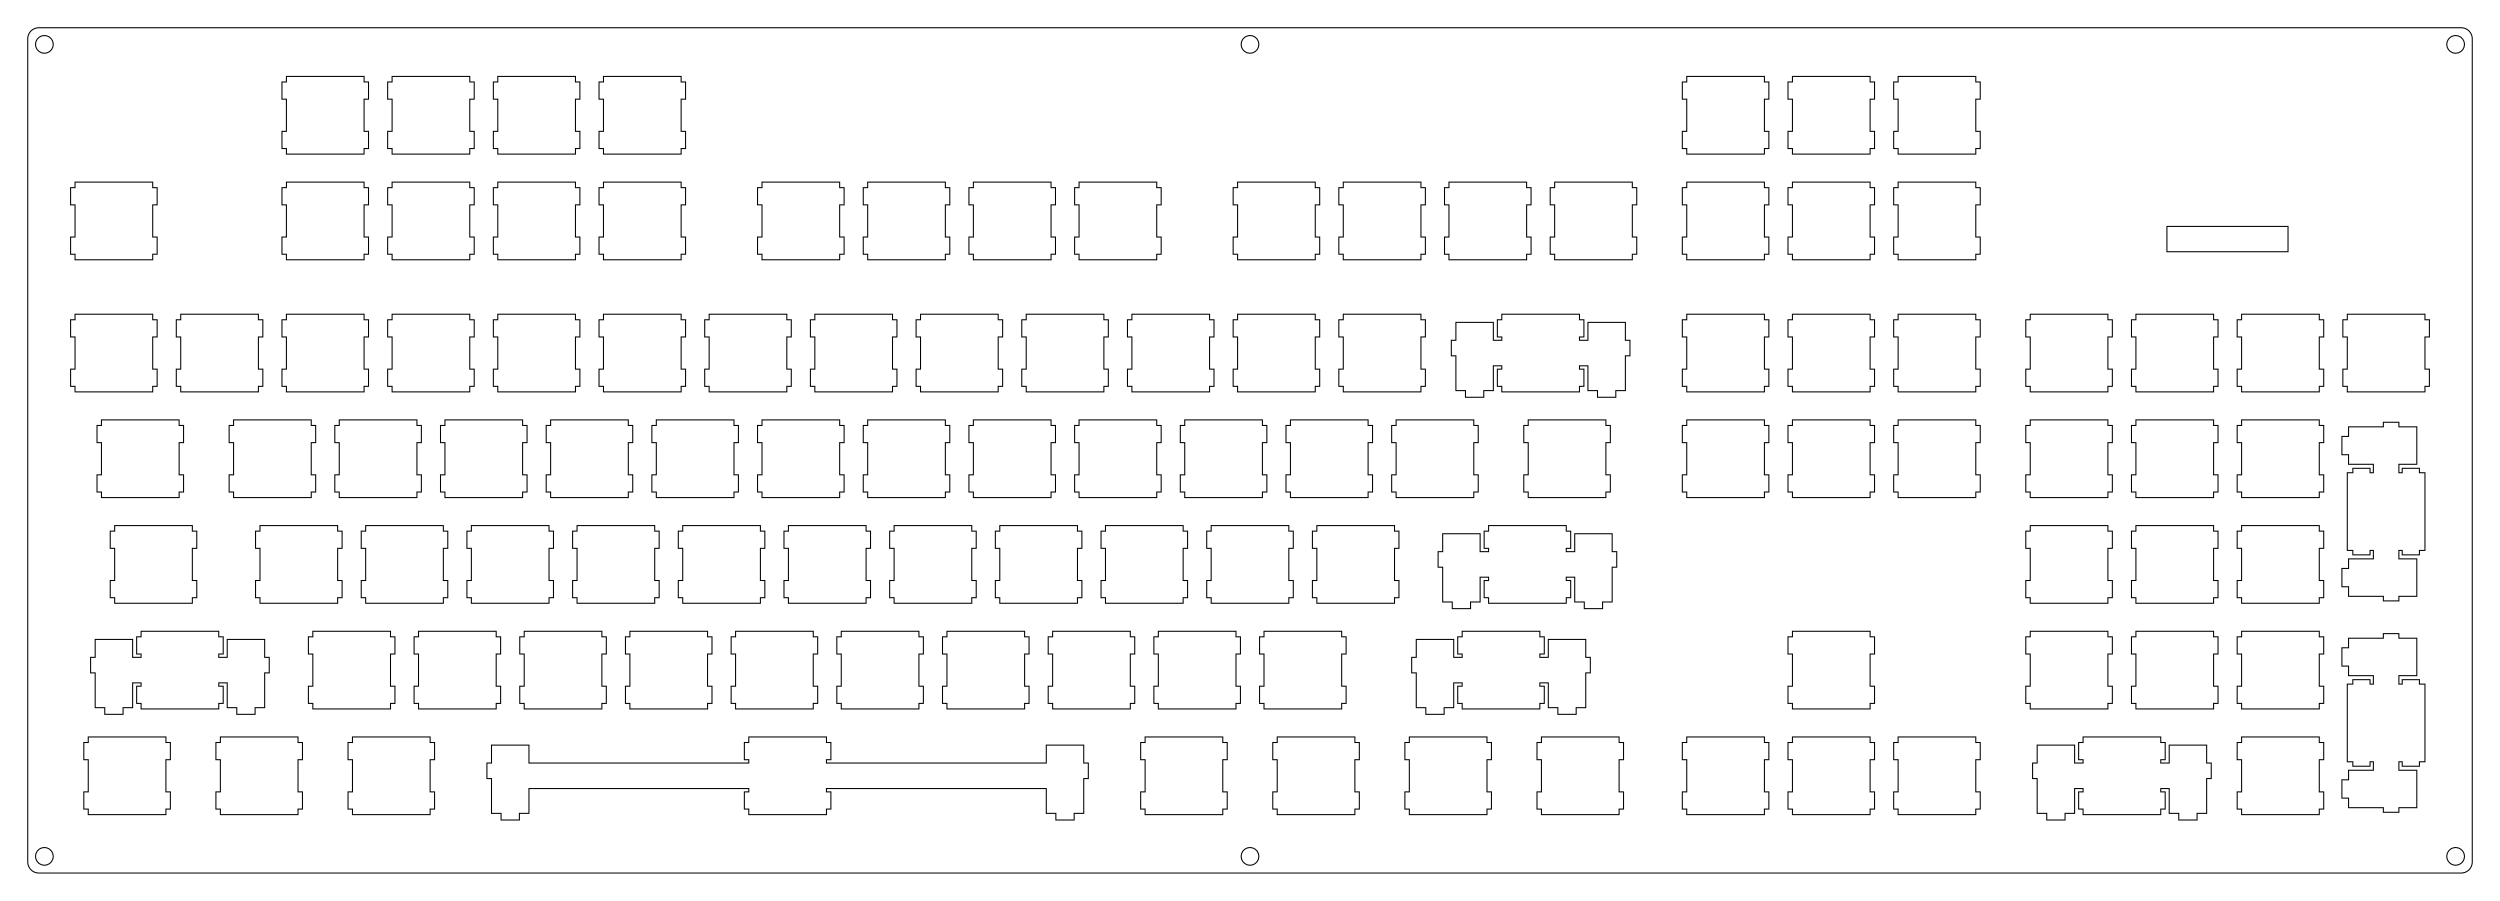 <?xml version="1.0" encoding="UTF-8" standalone="no"?>
<svg
   xmlns:dc="http://purl.org/dc/elements/1.1/"
   xmlns:cc="http://creativecommons.org/ns#"
   xmlns:rdf="http://www.w3.org/1999/02/22-rdf-syntax-ns#"
   xmlns:svg="http://www.w3.org/2000/svg"
   xmlns="http://www.w3.org/2000/svg"
   xmlns:sodipodi="http://sodipodi.sourceforge.net/DTD/sodipodi-0.dtd"
   xmlns:inkscape="http://www.inkscape.org/namespaces/inkscape"
   width="450.627mm"
   height="162.364mm"
   viewBox="0.000 0.000 450.627 162.364"
   version="1.1"
   id="svg253987"
   sodipodi:docname="44eeba771a5b6c852af2286e39a3858f011b3c9f_switch_v2.svg"
   inkscape:version="1.0.1 (3bc2e813f5, 2020-09-07)">
  <defs
     id="defs253991" />
  <sodipodi:namedview
     pagecolor="#ffffff"
     bordercolor="#666666"
     borderopacity="1"
     objecttolerance="10"
     gridtolerance="10"
     guidetolerance="10"
     inkscape:pageopacity="0"
     inkscape:pageshadow="2"
     inkscape:window-width="1920"
     inkscape:window-height="1027"
     id="namedview253989"
     showgrid="false"
     inkscape:zoom="0.70710678"
     inkscape:cx="759.94715"
     inkscape:cy="254.29547"
     inkscape:window-x="1912"
     inkscape:window-y="-8"
     inkscape:window-maximized="1"
     inkscape:current-layer="svg253987" />
  <polygon
     points="443.627,5.001 443.783,5.007 443.939,5.025 444.093,5.056 444.245,5.098 444.392,5.153 444.534,5.218 444.671,5.295 444.802,5.382 444.925,5.480 445.041,5.586 445.147,5.702 445.245,5.825 445.332,5.956 445.409,6.093 445.474,6.235 445.529,6.382 445.571,6.534 445.602,6.688 445.620,6.844 445.627,7.001 445.627,155.364 445.620,155.521 445.602,155.677 445.571,155.831 445.529,155.982 445.474,156.129 445.409,156.272 445.332,156.409 445.245,156.540 445.147,156.663 445.041,156.778 444.925,156.885 444.802,156.982 444.671,157.069 444.534,157.146 444.392,157.212 444.245,157.266 444.093,157.309 443.939,157.339 443.783,157.358 443.627,157.364 7.001,157.364 6.844,157.358 6.688,157.339 6.534,157.309 6.382,157.266 6.235,157.212 6.093,157.146 5.956,157.069 5.825,156.982 5.702,156.885 5.586,156.778 5.480,156.663 5.382,156.540 5.295,156.409 5.218,156.272 5.153,156.129 5.098,155.982 5.056,155.831 5.025,155.677 5.007,155.521 5.000,155.364 5.001,7.001 5.007,6.844 5.025,6.688 5.056,6.534 5.098,6.382 5.153,6.235 5.218,6.093 5.295,5.956 5.382,5.825 5.480,5.702 5.586,5.586 5.702,5.480 5.825,5.382 5.956,5.295 6.093,5.218 6.235,5.153 6.382,5.098 6.534,5.056 6.688,5.025 6.844,5.007 7.001,5.000"
     style="fill:none;stroke-width:0.05mm;stroke:black"
     id="polygon253751" />
  <polygon
     points="7.506,152.842 7.060,153.070 6.706,153.424 6.479,153.870 6.400,154.364 6.479,154.858 6.706,155.304 7.060,155.658 7.506,155.886 8.001,155.964 8.495,155.886 8.941,155.658 9.295,155.304 9.522,154.858 9.601,154.364 9.522,153.870 9.295,153.424 8.941,153.070 8.495,152.842 8.001,152.764"
     style="fill:none;stroke-width:0.05mm;stroke:black"
     id="polygon253753" />
  <polygon
     points="224.819,152.842 224.373,153.070 224.019,153.424 223.792,153.870 223.714,154.364 223.792,154.858 224.019,155.304 224.373,155.658 224.819,155.886 225.314,155.964 225.808,155.886 226.254,155.658 226.608,155.304 226.835,154.858 226.914,154.364 226.835,153.870 226.608,153.424 226.254,153.070 225.808,152.842 225.314,152.764"
     style="fill:none;stroke-width:0.05mm;stroke:black"
     id="polygon253755" />
  <polygon
     points="442.132,152.842 441.686,153.070 441.332,153.424 441.105,153.870 441.027,154.364 441.105,154.858 441.332,155.304 441.686,155.658 442.132,155.886 442.627,155.964 443.121,155.886 443.567,155.658 443.921,155.304 444.148,154.858 444.227,154.364 444.148,153.870 443.921,153.424 443.567,153.070 443.121,152.842 442.627,152.764"
     style="fill:none;stroke-width:0.05mm;stroke:black"
     id="polygon253757" />
  <polygon
     points="375.476,132.838 375.476,133.838 374.676,133.838 374.676,136.938 375.476,136.938 375.476,137.538 373.951,137.538 373.951,134.308 367.201,134.308 367.201,137.538 366.376,137.538 366.376,140.338 367.201,140.338 367.201,146.608 368.926,146.608 368.926,147.808 372.226,147.808 372.226,146.608 373.951,146.608 373.951,142.138 375.476,142.138 375.476,142.738 374.676,142.738 374.676,145.838 375.476,145.838 375.476,146.838 389.476,146.838 389.476,145.838 390.276,145.838 390.276,142.738 389.476,142.738 389.476,142.138 391.001,142.138 391.001,146.608 392.726,146.608 392.726,147.808 396.026,147.808 396.026,146.608 397.751,146.608 397.751,140.338 398.576,140.338 398.576,137.538 397.751,137.538 397.751,134.308 391.001,134.308 391.001,137.538 389.476,137.538 389.476,136.938 390.276,136.938 390.276,133.838 389.476,133.838 389.476,132.838"
     style="fill:none;stroke-width:0.05mm;stroke:black"
     id="polygon253759" />
  <polygon
     points="134.969,132.838 134.969,133.838 134.169,133.838 134.169,136.938 134.969,136.938 134.969,137.538 95.344,137.538 95.344,134.308 88.594,134.308 88.594,137.538 87.769,137.538 87.769,140.338 88.594,140.338 88.594,146.608 90.319,146.608 90.319,147.808 93.619,147.808 93.619,146.608 95.344,146.608 95.344,142.138 134.969,142.138 134.969,142.738 134.169,142.738 134.169,145.838 134.969,145.838 134.969,146.838 148.969,146.838 148.969,145.838 149.769,145.838 149.769,142.738 148.969,142.738 148.969,142.138 188.594,142.138 188.594,146.608 190.319,146.608 190.319,147.808 193.619,147.808 193.619,146.608 195.344,146.608 195.344,140.338 196.169,140.338 196.169,137.538 195.344,137.538 195.344,134.308 188.594,134.308 188.594,137.538 148.969,137.538 148.969,136.938 149.769,136.938 149.769,133.838 148.969,133.838 148.969,132.838"
     style="fill:none;stroke-width:0.05mm;stroke:black"
     id="polygon253761" />
  <polygon
     points="404.051,132.838 404.051,133.838 403.251,133.838 403.251,136.938 404.051,136.938 404.051,142.738 403.251,142.738 403.251,145.838 404.051,145.838 404.051,146.838 418.051,146.838 418.051,145.838 418.851,145.838 418.851,142.738 418.051,142.738 418.051,136.938 418.851,136.938 418.851,133.838 418.051,133.838 418.051,132.838"
     style="fill:none;stroke-width:0.05mm;stroke:black"
     id="polygon253763" />
  <polygon
     points="342.138,132.838 342.138,133.838 341.338,133.838 341.338,136.938 342.138,136.938 342.138,142.738 341.338,142.738 341.338,145.838 342.138,145.838 342.138,146.838 356.138,146.838 356.138,145.838 356.938,145.838 356.938,142.738 356.138,142.738 356.138,136.938 356.938,136.938 356.938,133.838 356.138,133.838 356.138,132.838"
     style="fill:none;stroke-width:0.05mm;stroke:black"
     id="polygon253765" />
  <polygon
     points="323.088,132.838 323.088,133.838 322.288,133.838 322.288,136.938 323.088,136.938 323.088,142.738 322.288,142.738 322.288,145.838 323.088,145.838 323.088,146.838 337.088,146.838 337.088,145.838 337.888,145.838 337.888,142.738 337.088,142.738 337.088,136.938 337.888,136.938 337.888,133.838 337.088,133.838 337.088,132.838"
     style="fill:none;stroke-width:0.05mm;stroke:black"
     id="polygon253767" />
  <polygon
     points="304.038,132.838 304.038,133.838 303.238,133.838 303.238,136.938 304.038,136.938 304.038,142.738 303.238,142.738 303.238,145.838 304.038,145.838 304.038,146.838 318.038,146.838 318.038,145.838 318.838,145.838 318.838,142.738 318.038,142.738 318.038,136.938 318.838,136.938 318.838,133.838 318.038,133.838 318.038,132.838"
     style="fill:none;stroke-width:0.05mm;stroke:black"
     id="polygon253769" />
  <polygon
     points="277.844,132.838 277.844,133.838 277.044,133.838 277.044,136.938 277.844,136.938 277.844,142.738 277.044,142.738 277.044,145.838 277.844,145.838 277.844,146.838 291.844,146.838 291.844,145.838 292.644,145.838 292.644,142.738 291.844,142.738 291.844,136.938 292.644,136.938 292.644,133.838 291.844,133.838 291.844,132.838"
     style="fill:none;stroke-width:0.05mm;stroke:black"
     id="polygon253771" />
  <polygon
     points="254.032,132.838 254.032,133.838 253.232,133.838 253.232,136.938 254.032,136.938 254.032,142.738 253.232,142.738 253.232,145.838 254.032,145.838 254.032,146.838 268.032,146.838 268.032,145.838 268.832,145.838 268.832,142.738 268.032,142.738 268.032,136.938 268.832,136.938 268.832,133.838 268.032,133.838 268.032,132.838"
     style="fill:none;stroke-width:0.05mm;stroke:black"
     id="polygon253773" />
  <polygon
     points="230.219,132.838 230.219,133.838 229.419,133.838 229.419,136.938 230.219,136.938 230.219,142.738 229.419,142.738 229.419,145.838 230.219,145.838 230.219,146.838 244.219,146.838 244.219,145.838 245.019,145.838 245.019,142.738 244.219,142.738 244.219,136.938 245.019,136.938 245.019,133.838 244.219,133.838 244.219,132.838"
     style="fill:none;stroke-width:0.05mm;stroke:black"
     id="polygon253775" />
  <polygon
     points="206.407,132.838 206.407,133.838 205.607,133.838 205.607,136.938 206.407,136.938 206.407,142.738 205.607,142.738 205.607,145.838 206.407,145.838 206.407,146.838 220.407,146.838 220.407,145.838 221.207,145.838 221.207,142.738 220.407,142.738 220.407,136.938 221.207,136.938 221.207,133.838 220.407,133.838 220.407,132.838"
     style="fill:none;stroke-width:0.05mm;stroke:black"
     id="polygon253777" />
  <polygon
     points="63.532,132.838 63.532,133.838 62.732,133.838 62.732,136.938 63.532,136.938 63.532,142.738 62.732,142.738 62.732,145.838 63.532,145.838 63.532,146.838 77.532,146.838 77.532,145.838 78.332,145.838 78.332,142.738 77.532,142.738 77.532,136.938 78.332,136.938 78.332,133.838 77.532,133.838 77.532,132.838"
     style="fill:none;stroke-width:0.05mm;stroke:black"
     id="polygon253779" />
  <polygon
     points="39.719,132.838 39.719,133.838 38.919,133.838 38.919,136.938 39.719,136.938 39.719,142.738 38.919,142.738 38.919,145.838 39.719,145.838 39.719,146.838 53.719,146.838 53.719,145.838 54.519,145.838 54.519,142.738 53.719,142.738 53.719,136.938 54.519,136.938 54.519,133.838 53.719,133.838 53.719,132.838"
     style="fill:none;stroke-width:0.05mm;stroke:black"
     id="polygon253781" />
  <polygon
     points="15.907,132.838 15.907,133.838 15.107,133.838 15.107,136.938 15.907,136.938 15.907,142.738 15.107,142.738 15.107,145.838 15.907,145.838 15.907,146.838 29.907,146.838 29.907,145.838 30.707,145.838 30.707,142.738 29.907,142.738 29.907,136.938 30.707,136.938 30.707,133.838 29.907,133.838 29.907,132.838"
     style="fill:none;stroke-width:0.05mm;stroke:black"
     id="polygon253783" />
  <polygon
     points="429.601,114.213 429.601,115.038 423.331,115.038 423.331,116.763 422.131,116.763 422.131,120.063 423.331,120.063 423.331,121.788 427.801,121.788 427.801,123.313 427.201,123.313 427.201,122.513 424.101,122.513 424.101,123.313 423.101,123.313 423.101,137.313 424.101,137.313 424.101,138.113 427.201,138.113 427.201,137.313 427.801,137.313 427.801,138.838 423.331,138.838 423.331,140.563 422.131,140.563 422.131,143.863 423.331,143.863 423.331,145.588 429.601,145.588 429.601,146.413 432.401,146.413 432.401,145.588 435.631,145.588 435.631,138.838 432.401,138.838 432.401,137.313 433.001,137.313 433.001,138.113 436.101,138.113 436.101,137.313 437.101,137.313 437.101,123.313 436.101,123.313 436.101,122.513 433.001,122.513 433.001,123.313 432.401,123.313 432.401,121.788 435.631,121.788 435.631,115.038 432.401,115.038 432.401,114.213"
     style="fill:none;stroke-width:0.05mm;stroke:black"
     id="polygon253785" />
  <polygon
     points="263.557,113.788 263.557,114.788 262.757,114.788 262.757,117.888 263.557,117.888 263.557,118.488 262.032,118.488 262.032,115.258 255.282,115.258 255.282,118.488 254.457,118.488 254.457,121.288 255.282,121.288 255.282,127.558 257.006,127.558 257.006,128.758 260.306,128.758 260.306,127.558 262.032,127.558 262.032,123.088 263.557,123.088 263.557,123.688 262.757,123.688 262.757,126.788 263.557,126.788 263.557,127.788 277.557,127.788 277.557,126.788 278.357,126.788 278.357,123.688 277.557,123.688 277.557,123.088 279.082,123.088 279.082,127.558 280.807,127.558 280.807,128.758 284.107,128.758 284.107,127.558 285.832,127.558 285.832,121.288 286.657,121.288 286.657,118.488 285.832,118.488 285.832,115.258 279.082,115.258 279.082,118.488 277.557,118.488 277.557,117.888 278.357,117.888 278.357,114.788 277.557,114.788 277.557,113.788"
     style="fill:none;stroke-width:0.05mm;stroke:black"
     id="polygon253787" />
  <polygon
     points="25.432,113.788 25.432,114.788 24.632,114.788 24.632,117.888 25.432,117.888 25.432,118.488 23.907,118.488 23.907,115.258 17.157,115.258 17.157,118.488 16.332,118.488 16.332,121.288 17.157,121.288 17.157,127.558 18.882,127.558 18.882,128.758 22.182,128.758 22.182,127.558 23.907,127.558 23.907,123.088 25.432,123.088 25.432,123.688 24.632,123.688 24.632,126.788 25.432,126.788 25.432,127.788 39.432,127.788 39.432,126.788 40.232,126.788 40.232,123.688 39.432,123.688 39.432,123.088 40.957,123.088 40.957,127.558 42.682,127.558 42.682,128.758 45.982,128.758 45.982,127.558 47.707,127.558 47.707,121.288 48.532,121.288 48.532,118.488 47.707,118.488 47.707,115.258 40.957,115.258 40.957,118.488 39.432,118.488 39.432,117.888 40.232,117.888 40.232,114.788 39.432,114.788 39.432,113.788"
     style="fill:none;stroke-width:0.05mm;stroke:black"
     id="polygon253789" />
  <polygon
     points="404.051,113.788 404.051,114.788 403.251,114.788 403.251,117.888 404.051,117.888 404.051,123.688 403.251,123.688 403.251,126.788 404.051,126.788 404.051,127.788 418.051,127.788 418.051,126.788 418.851,126.788 418.851,123.688 418.051,123.688 418.051,117.888 418.851,117.888 418.851,114.788 418.051,114.788 418.051,113.788"
     style="fill:none;stroke-width:0.05mm;stroke:black"
     id="polygon253791" />
  <polygon
     points="385.001,113.788 385.001,114.788 384.201,114.788 384.201,117.888 385.001,117.888 385.001,123.688 384.201,123.688 384.201,126.788 385.001,126.788 385.001,127.788 399.001,127.788 399.001,126.788 399.801,126.788 399.801,123.688 399.001,123.688 399.001,117.888 399.801,117.888 399.801,114.788 399.001,114.788 399.001,113.788"
     style="fill:none;stroke-width:0.05mm;stroke:black"
     id="polygon253793" />
  <polygon
     points="365.951,113.788 365.951,114.788 365.151,114.788 365.151,117.888 365.951,117.888 365.951,123.688 365.151,123.688 365.151,126.788 365.951,126.788 365.951,127.788 379.951,127.788 379.951,126.788 380.751,126.788 380.751,123.688 379.951,123.688 379.951,117.888 380.751,117.888 380.751,114.788 379.951,114.788 379.951,113.788"
     style="fill:none;stroke-width:0.05mm;stroke:black"
     id="polygon253795" />
  <polygon
     points="323.088,113.788 323.088,114.788 322.288,114.788 322.288,117.888 323.088,117.888 323.088,123.688 322.288,123.688 322.288,126.788 323.088,126.788 323.088,127.788 337.088,127.788 337.088,126.788 337.888,126.788 337.888,123.688 337.088,123.688 337.088,117.888 337.888,117.888 337.888,114.788 337.088,114.788 337.088,113.788"
     style="fill:none;stroke-width:0.05mm;stroke:black"
     id="polygon253797" />
  <polygon
     points="227.838,113.788 227.838,114.788 227.038,114.788 227.038,117.888 227.838,117.888 227.838,123.688 227.038,123.688 227.038,126.788 227.838,126.788 227.838,127.788 241.838,127.788 241.838,126.788 242.638,126.788 242.638,123.688 241.838,123.688 241.838,117.888 242.638,117.888 242.638,114.788 241.838,114.788 241.838,113.788"
     style="fill:none;stroke-width:0.05mm;stroke:black"
     id="polygon253799" />
  <polygon
     points="208.788,113.788 208.788,114.788 207.988,114.788 207.988,117.888 208.788,117.888 208.788,123.688 207.988,123.688 207.988,126.788 208.788,126.788 208.788,127.788 222.788,127.788 222.788,126.788 223.588,126.788 223.588,123.688 222.788,123.688 222.788,117.888 223.588,117.888 223.588,114.788 222.788,114.788 222.788,113.788"
     style="fill:none;stroke-width:0.05mm;stroke:black"
     id="polygon253801" />
  <polygon
     points="189.738,113.788 189.738,114.788 188.938,114.788 188.938,117.888 189.738,117.888 189.738,123.688 188.938,123.688 188.938,126.788 189.738,126.788 189.738,127.788 203.738,127.788 203.738,126.788 204.538,126.788 204.538,123.688 203.738,123.688 203.738,117.888 204.538,117.888 204.538,114.788 203.738,114.788 203.738,113.788"
     style="fill:none;stroke-width:0.05mm;stroke:black"
     id="polygon253803" />
  <polygon
     points="170.688,113.788 170.688,114.788 169.888,114.788 169.888,117.888 170.688,117.888 170.688,123.688 169.888,123.688 169.888,126.788 170.688,126.788 170.688,127.788 184.688,127.788 184.688,126.788 185.488,126.788 185.488,123.688 184.688,123.688 184.688,117.888 185.488,117.888 185.488,114.788 184.688,114.788 184.688,113.788"
     style="fill:none;stroke-width:0.05mm;stroke:black"
     id="polygon253805" />
  <polygon
     points="151.638,113.788 151.638,114.788 150.838,114.788 150.838,117.888 151.638,117.888 151.638,123.688 150.838,123.688 150.838,126.788 151.638,126.788 151.638,127.788 165.638,127.788 165.638,126.788 166.438,126.788 166.438,123.688 165.638,123.688 165.638,117.888 166.438,117.888 166.438,114.788 165.638,114.788 165.638,113.788"
     style="fill:none;stroke-width:0.05mm;stroke:black"
     id="polygon253807" />
  <polygon
     points="132.588,113.788 132.588,114.788 131.788,114.788 131.788,117.888 132.588,117.888 132.588,123.688 131.788,123.688 131.788,126.788 132.588,126.788 132.588,127.788 146.588,127.788 146.588,126.788 147.388,126.788 147.388,123.688 146.588,123.688 146.588,117.888 147.388,117.888 147.388,114.788 146.588,114.788 146.588,113.788"
     style="fill:none;stroke-width:0.05mm;stroke:black"
     id="polygon253809" />
  <polygon
     points="113.538,113.788 113.538,114.788 112.738,114.788 112.738,117.888 113.538,117.888 113.538,123.688 112.738,123.688 112.738,126.788 113.538,126.788 113.538,127.788 127.538,127.788 127.538,126.788 128.337,126.788 128.337,123.688 127.538,123.688 127.538,117.888 128.337,117.888 128.337,114.788 127.538,114.788 127.538,113.788"
     style="fill:none;stroke-width:0.05mm;stroke:black"
     id="polygon253811" />
  <polygon
     points="94.488,113.788 94.488,114.788 93.688,114.788 93.688,117.888 94.488,117.888 94.488,123.688 93.688,123.688 93.688,126.788 94.488,126.788 94.488,127.788 108.488,127.788 108.488,126.788 109.288,126.788 109.288,123.688 108.488,123.688 108.488,117.888 109.288,117.888 109.288,114.788 108.488,114.788 108.488,113.788"
     style="fill:none;stroke-width:0.05mm;stroke:black"
     id="polygon253813" />
  <polygon
     points="75.438,113.788 75.438,114.788 74.638,114.788 74.638,117.888 75.438,117.888 75.438,123.688 74.638,123.688 74.638,126.788 75.438,126.788 75.438,127.788 89.438,127.788 89.438,126.788 90.238,126.788 90.238,123.688 89.438,123.688 89.438,117.888 90.238,117.888 90.238,114.788 89.438,114.788 89.438,113.788"
     style="fill:none;stroke-width:0.05mm;stroke:black"
     id="polygon253815" />
  <polygon
     points="56.388,113.788 56.388,114.788 55.588,114.788 55.588,117.888 56.388,117.888 56.388,123.688 55.588,123.688 55.588,126.788 56.388,126.788 56.388,127.788 70.388,127.788 70.388,126.788 71.188,126.788 71.188,123.688 70.388,123.688 70.388,117.888 71.188,117.888 71.188,114.788 70.388,114.788 70.388,113.788"
     style="fill:none;stroke-width:0.05mm;stroke:black"
     id="polygon253817" />
  <polygon
     points="268.319,94.738 268.319,95.738 267.519,95.738 267.519,98.838 268.319,98.838 268.319,99.438 266.794,99.438 266.794,96.208 260.044,96.208 260.044,99.438 259.219,99.438 259.219,102.238 260.044,102.238 260.044,108.508 261.768,108.508 261.768,109.708 265.069,109.708 265.069,108.508 266.794,108.508 266.794,104.038 268.319,104.038 268.319,104.638 267.519,104.638 267.519,107.738 268.319,107.738 268.319,108.738 282.319,108.738 282.319,107.738 283.119,107.738 283.119,104.638 282.319,104.638 282.319,104.038 283.844,104.038 283.844,108.508 285.569,108.508 285.569,109.708 288.869,109.708 288.869,108.508 290.594,108.508 290.594,102.238 291.419,102.238 291.419,99.438 290.594,99.438 290.594,96.208 283.844,96.208 283.844,99.438 282.319,99.438 282.319,98.838 283.119,98.838 283.119,95.738 282.319,95.738 282.319,94.738"
     style="fill:none;stroke-width:0.05mm;stroke:black"
     id="polygon253819" />
  <polygon
     points="404.051,94.738 404.051,95.738 403.251,95.738 403.251,98.838 404.051,98.838 404.051,104.638 403.251,104.638 403.251,107.738 404.051,107.738 404.051,108.738 418.051,108.738 418.051,107.738 418.851,107.738 418.851,104.638 418.051,104.638 418.051,98.838 418.851,98.838 418.851,95.738 418.051,95.738 418.051,94.738"
     style="fill:none;stroke-width:0.05mm;stroke:black"
     id="polygon253821" />
  <polygon
     points="385.001,94.738 385.001,95.738 384.201,95.738 384.201,98.838 385.001,98.838 385.001,104.638 384.201,104.638 384.201,107.738 385.001,107.738 385.001,108.738 399.001,108.738 399.001,107.738 399.801,107.738 399.801,104.638 399.001,104.638 399.001,98.838 399.801,98.838 399.801,95.738 399.001,95.738 399.001,94.738"
     style="fill:none;stroke-width:0.05mm;stroke:black"
     id="polygon253823" />
  <polygon
     points="365.951,94.738 365.951,95.738 365.151,95.738 365.151,98.838 365.951,98.838 365.951,104.638 365.151,104.638 365.151,107.738 365.951,107.738 365.951,108.738 379.951,108.738 379.951,107.738 380.751,107.738 380.751,104.638 379.951,104.638 379.951,98.838 380.751,98.838 380.751,95.738 379.951,95.738 379.951,94.738"
     style="fill:none;stroke-width:0.05mm;stroke:black"
     id="polygon253825" />
  <polygon
     points="237.363,94.738 237.363,95.738 236.563,95.738 236.563,98.838 237.363,98.838 237.363,104.638 236.563,104.638 236.563,107.738 237.363,107.738 237.363,108.738 251.363,108.738 251.363,107.738 252.163,107.738 252.163,104.638 251.363,104.638 251.363,98.838 252.163,98.838 252.163,95.738 251.363,95.738 251.363,94.738"
     style="fill:none;stroke-width:0.05mm;stroke:black"
     id="polygon253827" />
  <polygon
     points="218.313,94.738 218.313,95.738 217.513,95.738 217.513,98.838 218.313,98.838 218.313,104.638 217.513,104.638 217.513,107.738 218.313,107.738 218.313,108.738 232.313,108.738 232.313,107.738 233.113,107.738 233.113,104.638 232.313,104.638 232.313,98.838 233.113,98.838 233.113,95.738 232.313,95.738 232.313,94.738"
     style="fill:none;stroke-width:0.05mm;stroke:black"
     id="polygon253829" />
  <polygon
     points="199.263,94.738 199.263,95.738 198.463,95.738 198.463,98.838 199.263,98.838 199.263,104.638 198.463,104.638 198.463,107.738 199.263,107.738 199.263,108.738 213.263,108.738 213.263,107.738 214.063,107.738 214.063,104.638 213.263,104.638 213.263,98.838 214.063,98.838 214.063,95.738 213.263,95.738 213.263,94.738"
     style="fill:none;stroke-width:0.05mm;stroke:black"
     id="polygon253831" />
  <polygon
     points="180.213,94.738 180.213,95.738 179.413,95.738 179.413,98.838 180.213,98.838 180.213,104.638 179.413,104.638 179.413,107.738 180.213,107.738 180.213,108.738 194.213,108.738 194.213,107.738 195.013,107.738 195.013,104.638 194.213,104.638 194.213,98.838 195.013,98.838 195.013,95.738 194.213,95.738 194.213,94.738"
     style="fill:none;stroke-width:0.05mm;stroke:black"
     id="polygon253833" />
  <polygon
     points="161.163,94.738 161.163,95.738 160.363,95.738 160.363,98.838 161.163,98.838 161.163,104.638 160.363,104.638 160.363,107.738 161.163,107.738 161.163,108.738 175.163,108.738 175.163,107.738 175.963,107.738 175.963,104.638 175.163,104.638 175.163,98.838 175.963,98.838 175.963,95.738 175.163,95.738 175.163,94.738"
     style="fill:none;stroke-width:0.05mm;stroke:black"
     id="polygon253835" />
  <polygon
     points="142.113,94.738 142.113,95.738 141.313,95.738 141.313,98.838 142.113,98.838 142.113,104.638 141.313,104.638 141.313,107.738 142.113,107.738 142.113,108.738 156.113,108.738 156.113,107.738 156.913,107.738 156.913,104.638 156.113,104.638 156.113,98.838 156.913,98.838 156.913,95.738 156.113,95.738 156.113,94.738"
     style="fill:none;stroke-width:0.05mm;stroke:black"
     id="polygon253837" />
  <polygon
     points="123.063,94.738 123.063,95.738 122.263,95.738 122.263,98.838 123.063,98.838 123.063,104.638 122.263,104.638 122.263,107.738 123.063,107.738 123.063,108.738 137.063,108.738 137.063,107.738 137.863,107.738 137.863,104.638 137.063,104.638 137.063,98.838 137.863,98.838 137.863,95.738 137.063,95.738 137.063,94.738"
     style="fill:none;stroke-width:0.05mm;stroke:black"
     id="polygon253839" />
  <polygon
     points="104.013,94.738 104.013,95.738 103.213,95.738 103.213,98.838 104.013,98.838 104.013,104.638 103.213,104.638 103.213,107.738 104.013,107.738 104.013,108.738 118.013,108.738 118.013,107.738 118.813,107.738 118.813,104.638 118.013,104.638 118.013,98.838 118.813,98.838 118.813,95.738 118.013,95.738 118.013,94.738"
     style="fill:none;stroke-width:0.05mm;stroke:black"
     id="polygon253841" />
  <polygon
     points="84.963,94.738 84.963,95.738 84.163,95.738 84.163,98.838 84.963,98.838 84.963,104.638 84.163,104.638 84.163,107.738 84.963,107.738 84.963,108.738 98.963,108.738 98.963,107.738 99.763,107.738 99.763,104.638 98.963,104.638 98.963,98.838 99.763,98.838 99.763,95.738 98.963,95.738 98.963,94.738"
     style="fill:none;stroke-width:0.05mm;stroke:black"
     id="polygon253843" />
  <polygon
     points="65.913,94.738 65.913,95.738 65.112,95.738 65.112,98.838 65.913,98.838 65.913,104.638 65.112,104.638 65.112,107.738 65.913,107.738 65.913,108.738 79.913,108.738 79.913,107.738 80.713,107.738 80.713,104.638 79.913,104.638 79.913,98.838 80.713,98.838 80.713,95.738 79.913,95.738 79.913,94.738"
     style="fill:none;stroke-width:0.05mm;stroke:black"
     id="polygon253845" />
  <polygon
     points="46.863,94.738 46.863,95.738 46.063,95.738 46.063,98.838 46.863,98.838 46.863,104.638 46.063,104.638 46.063,107.738 46.863,107.738 46.863,108.738 60.863,108.738 60.863,107.738 61.663,107.738 61.663,104.638 60.863,104.638 60.863,98.838 61.663,98.838 61.663,95.738 60.863,95.738 60.863,94.738"
     style="fill:none;stroke-width:0.05mm;stroke:black"
     id="polygon253847" />
  <polygon
     points="20.669,94.738 20.669,95.738 19.869,95.738 19.869,98.838 20.669,98.838 20.669,104.638 19.869,104.638 19.869,107.738 20.669,107.738 20.669,108.738 34.669,108.738 34.669,107.738 35.469,107.738 35.469,104.638 34.669,104.638 34.669,98.838 35.469,98.838 35.469,95.738 34.669,95.738 34.669,94.738"
     style="fill:none;stroke-width:0.05mm;stroke:black"
     id="polygon253849" />
  <polygon
     points="429.601,76.113 429.601,76.938 423.331,76.938 423.331,78.663 422.131,78.663 422.131,81.963 423.331,81.963 423.331,83.688 427.801,83.688 427.801,85.213 427.201,85.213 427.201,84.413 424.101,84.413 424.101,85.213 423.101,85.213 423.101,99.213 424.101,99.213 424.101,100.013 427.201,100.013 427.201,99.213 427.801,99.213 427.801,100.738 423.331,100.738 423.331,102.463 422.131,102.463 422.131,105.763 423.331,105.763 423.331,107.488 429.601,107.488 429.601,108.313 432.401,108.313 432.401,107.488 435.631,107.488 435.631,100.738 432.401,100.738 432.401,99.213 433.001,99.213 433.001,100.013 436.101,100.013 436.101,99.213 437.101,99.213 437.101,85.213 436.101,85.213 436.101,84.413 433.001,84.413 433.001,85.213 432.401,85.213 432.401,83.688 435.631,83.688 435.631,76.938 432.401,76.938 432.401,76.113"
     style="fill:none;stroke-width:0.05mm;stroke:black"
     id="polygon253851" />
  <polygon
     points="404.051,75.688 404.051,76.688 403.251,76.688 403.251,79.788 404.051,79.788 404.051,85.588 403.251,85.588 403.251,88.688 404.051,88.688 404.051,89.688 418.051,89.688 418.051,88.688 418.851,88.688 418.851,85.588 418.051,85.588 418.051,79.788 418.851,79.788 418.851,76.688 418.051,76.688 418.051,75.688"
     style="fill:none;stroke-width:0.05mm;stroke:black"
     id="polygon253853" />
  <polygon
     points="385.001,75.688 385.001,76.688 384.201,76.688 384.201,79.788 385.001,79.788 385.001,85.588 384.201,85.588 384.201,88.688 385.001,88.688 385.001,89.688 399.001,89.688 399.001,88.688 399.801,88.688 399.801,85.588 399.001,85.588 399.001,79.788 399.801,79.788 399.801,76.688 399.001,76.688 399.001,75.688"
     style="fill:none;stroke-width:0.05mm;stroke:black"
     id="polygon253855" />
  <polygon
     points="365.951,75.688 365.951,76.688 365.151,76.688 365.151,79.788 365.951,79.788 365.951,85.588 365.151,85.588 365.151,88.688 365.951,88.688 365.951,89.688 379.951,89.688 379.951,88.688 380.751,88.688 380.751,85.588 379.951,85.588 379.951,79.788 380.751,79.788 380.751,76.688 379.951,76.688 379.951,75.688"
     style="fill:none;stroke-width:0.05mm;stroke:black"
     id="polygon253857" />
  <polygon
     points="342.138,75.688 342.138,76.688 341.338,76.688 341.338,79.788 342.138,79.788 342.138,85.588 341.338,85.588 341.338,88.688 342.138,88.688 342.138,89.688 356.138,89.688 356.138,88.688 356.938,88.688 356.938,85.588 356.138,85.588 356.138,79.788 356.938,79.788 356.938,76.688 356.138,76.688 356.138,75.688"
     style="fill:none;stroke-width:0.05mm;stroke:black"
     id="polygon253859" />
  <polygon
     points="323.088,75.688 323.088,76.688 322.288,76.688 322.288,79.788 323.088,79.788 323.088,85.588 322.288,85.588 322.288,88.688 323.088,88.688 323.088,89.688 337.088,89.688 337.088,88.688 337.888,88.688 337.888,85.588 337.088,85.588 337.088,79.788 337.888,79.788 337.888,76.688 337.088,76.688 337.088,75.688"
     style="fill:none;stroke-width:0.05mm;stroke:black"
     id="polygon253861" />
  <polygon
     points="304.038,75.688 304.038,76.688 303.238,76.688 303.238,79.788 304.038,79.788 304.038,85.588 303.238,85.588 303.238,88.688 304.038,88.688 304.038,89.688 318.038,89.688 318.038,88.688 318.838,88.688 318.838,85.588 318.038,85.588 318.038,79.788 318.838,79.788 318.838,76.688 318.038,76.688 318.038,75.688"
     style="fill:none;stroke-width:0.05mm;stroke:black"
     id="polygon253863" />
  <polygon
     points="275.463,75.688 275.463,76.688 274.663,76.688 274.663,79.788 275.463,79.788 275.463,85.588 274.663,85.588 274.663,88.688 275.463,88.688 275.463,89.688 289.463,89.688 289.463,88.688 290.263,88.688 290.263,85.588 289.463,85.588 289.463,79.788 290.263,79.788 290.263,76.688 289.463,76.688 289.463,75.688"
     style="fill:none;stroke-width:0.05mm;stroke:black"
     id="polygon253865" />
  <polygon
     points="251.651,75.688 251.651,76.688 250.851,76.688 250.851,79.788 251.651,79.788 251.651,85.588 250.851,85.588 250.851,88.688 251.651,88.688 251.651,89.688 265.651,89.688 265.651,88.688 266.451,88.688 266.451,85.588 265.651,85.588 265.651,79.788 266.451,79.788 266.451,76.688 265.651,76.688 265.651,75.688"
     style="fill:none;stroke-width:0.05mm;stroke:black"
     id="polygon253867" />
  <polygon
     points="232.601,75.688 232.601,76.688 231.801,76.688 231.801,79.788 232.601,79.788 232.601,85.588 231.801,85.588 231.801,88.688 232.601,88.688 232.601,89.688 246.601,89.688 246.601,88.688 247.401,88.688 247.401,85.588 246.601,85.588 246.601,79.788 247.401,79.788 247.401,76.688 246.601,76.688 246.601,75.688"
     style="fill:none;stroke-width:0.05mm;stroke:black"
     id="polygon253869" />
  <polygon
     points="213.551,75.688 213.551,76.688 212.751,76.688 212.751,79.788 213.551,79.788 213.551,85.588 212.751,85.588 212.751,88.688 213.551,88.688 213.551,89.688 227.551,89.688 227.551,88.688 228.351,88.688 228.351,85.588 227.551,85.588 227.551,79.788 228.351,79.788 228.351,76.688 227.551,76.688 227.551,75.688"
     style="fill:none;stroke-width:0.05mm;stroke:black"
     id="polygon253871" />
  <polygon
     points="194.501,75.688 194.501,76.688 193.701,76.688 193.701,79.788 194.501,79.788 194.501,85.588 193.701,85.588 193.701,88.688 194.501,88.688 194.501,89.688 208.501,89.688 208.501,88.688 209.301,88.688 209.301,85.588 208.501,85.588 208.501,79.788 209.301,79.788 209.301,76.688 208.501,76.688 208.501,75.688"
     style="fill:none;stroke-width:0.05mm;stroke:black"
     id="polygon253873" />
  <polygon
     points="175.451,75.688 175.451,76.688 174.651,76.688 174.651,79.788 175.451,79.788 175.451,85.588 174.651,85.588 174.651,88.688 175.451,88.688 175.451,89.688 189.451,89.688 189.451,88.688 190.251,88.688 190.251,85.588 189.451,85.588 189.451,79.788 190.251,79.788 190.251,76.688 189.451,76.688 189.451,75.688"
     style="fill:none;stroke-width:0.05mm;stroke:black"
     id="polygon253875" />
  <polygon
     points="156.401,75.688 156.401,76.688 155.601,76.688 155.601,79.788 156.401,79.788 156.401,85.588 155.601,85.588 155.601,88.688 156.401,88.688 156.401,89.688 170.401,89.688 170.401,88.688 171.201,88.688 171.201,85.588 170.401,85.588 170.401,79.788 171.201,79.788 171.201,76.688 170.401,76.688 170.401,75.688"
     style="fill:none;stroke-width:0.05mm;stroke:black"
     id="polygon253877" />
  <polygon
     points="137.351,75.688 137.351,76.688 136.550,76.688 136.550,79.788 137.351,79.788 137.351,85.588 136.550,85.588 136.550,88.688 137.351,88.688 137.351,89.688 151.351,89.688 151.351,88.688 152.151,88.688 152.151,85.588 151.351,85.588 151.351,79.788 152.151,79.788 152.151,76.688 151.351,76.688 151.351,75.688"
     style="fill:none;stroke-width:0.05mm;stroke:black"
     id="polygon253879" />
  <polygon
     points="118.301,75.688 118.301,76.688 117.501,76.688 117.501,79.788 118.301,79.788 118.301,85.588 117.501,85.588 117.501,88.688 118.301,88.688 118.301,89.688 132.301,89.688 132.301,88.688 133.101,88.688 133.101,85.588 132.301,85.588 132.301,79.788 133.101,79.788 133.101,76.688 132.301,76.688 132.301,75.688"
     style="fill:none;stroke-width:0.05mm;stroke:black"
     id="polygon253881" />
  <polygon
     points="99.251,75.688 99.251,76.688 98.451,76.688 98.451,79.788 99.251,79.788 99.251,85.588 98.451,85.588 98.451,88.688 99.251,88.688 99.251,89.688 113.251,89.688 113.251,88.688 114.051,88.688 114.051,85.588 113.251,85.588 113.251,79.788 114.051,79.788 114.051,76.688 113.251,76.688 113.251,75.688"
     style="fill:none;stroke-width:0.05mm;stroke:black"
     id="polygon253883" />
  <polygon
     points="80.201,75.688 80.201,76.688 79.401,76.688 79.401,79.788 80.201,79.788 80.201,85.588 79.401,85.588 79.401,88.688 80.201,88.688 80.201,89.688 94.201,89.688 94.201,88.688 95.001,88.688 95.001,85.588 94.201,85.588 94.201,79.788 95.001,79.788 95.001,76.688 94.201,76.688 94.201,75.688"
     style="fill:none;stroke-width:0.05mm;stroke:black"
     id="polygon253885" />
  <polygon
     points="61.151,75.688 61.151,76.688 60.351,76.688 60.351,79.788 61.151,79.788 61.151,85.588 60.351,85.588 60.351,88.688 61.151,88.688 61.151,89.688 75.151,89.688 75.151,88.688 75.951,88.688 75.951,85.588 75.151,85.588 75.151,79.788 75.951,79.788 75.951,76.688 75.151,76.688 75.151,75.688"
     style="fill:none;stroke-width:0.05mm;stroke:black"
     id="polygon253887" />
  <polygon
     points="42.101,75.688 42.101,76.688 41.301,76.688 41.301,79.788 42.101,79.788 42.101,85.588 41.301,85.588 41.301,88.688 42.101,88.688 42.101,89.688 56.101,89.688 56.101,88.688 56.901,88.688 56.901,85.588 56.101,85.588 56.101,79.788 56.901,79.788 56.901,76.688 56.101,76.688 56.101,75.688"
     style="fill:none;stroke-width:0.05mm;stroke:black"
     id="polygon253889" />
  <polygon
     points="18.288,75.688 18.288,76.688 17.488,76.688 17.488,79.788 18.288,79.788 18.288,85.588 17.488,85.588 17.488,88.688 18.288,88.688 18.288,89.688 32.288,89.688 32.288,88.688 33.088,88.688 33.088,85.588 32.288,85.588 32.288,79.788 33.088,79.788 33.088,76.688 32.288,76.688 32.288,75.688"
     style="fill:none;stroke-width:0.05mm;stroke:black"
     id="polygon253891" />
  <polygon
     points="270.701,56.638 270.701,57.638 269.901,57.638 269.901,60.738 270.701,60.738 270.701,61.338 269.176,61.338 269.176,58.108 262.426,58.108 262.426,61.338 261.601,61.338 261.601,64.138 262.426,64.138 262.426,70.408 264.151,70.408 264.151,71.608 267.451,71.608 267.451,70.408 269.176,70.408 269.176,65.938 270.701,65.938 270.701,66.538 269.901,66.538 269.901,69.638 270.701,69.638 270.701,70.638 284.701,70.638 284.701,69.638 285.501,69.638 285.501,66.538 284.701,66.538 284.701,65.938 286.226,65.938 286.226,70.408 287.951,70.408 287.951,71.608 291.251,71.608 291.251,70.408 292.976,70.408 292.976,64.138 293.801,64.138 293.801,61.338 292.976,61.338 292.976,58.108 286.226,58.108 286.226,61.338 284.701,61.338 284.701,60.738 285.501,60.738 285.501,57.638 284.701,57.638 284.701,56.638"
     style="fill:none;stroke-width:0.05mm;stroke:black"
     id="polygon253893" />
  <polygon
     points="423.101,56.638 423.101,57.638 422.301,57.638 422.301,60.738 423.101,60.738 423.101,66.538 422.301,66.538 422.301,69.638 423.101,69.638 423.101,70.638 437.101,70.638 437.101,69.638 437.901,69.638 437.901,66.538 437.101,66.538 437.101,60.738 437.901,60.738 437.901,57.638 437.101,57.638 437.101,56.638"
     style="fill:none;stroke-width:0.05mm;stroke:black"
     id="polygon253895" />
  <polygon
     points="404.051,56.638 404.051,57.638 403.251,57.638 403.251,60.738 404.051,60.738 404.051,66.538 403.251,66.538 403.251,69.638 404.051,69.638 404.051,70.638 418.051,70.638 418.051,69.638 418.851,69.638 418.851,66.538 418.051,66.538 418.051,60.738 418.851,60.738 418.851,57.638 418.051,57.638 418.051,56.638"
     style="fill:none;stroke-width:0.05mm;stroke:black"
     id="polygon253897" />
  <polygon
     points="385.001,56.638 385.001,57.638 384.201,57.638 384.201,60.738 385.001,60.738 385.001,66.538 384.201,66.538 384.201,69.638 385.001,69.638 385.001,70.638 399.001,70.638 399.001,69.638 399.801,69.638 399.801,66.538 399.001,66.538 399.001,60.738 399.801,60.738 399.801,57.638 399.001,57.638 399.001,56.638"
     style="fill:none;stroke-width:0.05mm;stroke:black"
     id="polygon253899" />
  <polygon
     points="365.951,56.638 365.951,57.638 365.151,57.638 365.151,60.738 365.951,60.738 365.951,66.538 365.151,66.538 365.151,69.638 365.951,69.638 365.951,70.638 379.951,70.638 379.951,69.638 380.751,69.638 380.751,66.538 379.951,66.538 379.951,60.738 380.751,60.738 380.751,57.638 379.951,57.638 379.951,56.638"
     style="fill:none;stroke-width:0.05mm;stroke:black"
     id="polygon253901" />
  <polygon
     points="342.138,56.638 342.138,57.638 341.338,57.638 341.338,60.738 342.138,60.738 342.138,66.538 341.338,66.538 341.338,69.638 342.138,69.638 342.138,70.638 356.138,70.638 356.138,69.638 356.938,69.638 356.938,66.538 356.138,66.538 356.138,60.738 356.938,60.738 356.938,57.638 356.138,57.638 356.138,56.638"
     style="fill:none;stroke-width:0.05mm;stroke:black"
     id="polygon253903" />
  <polygon
     points="323.088,56.638 323.088,57.638 322.288,57.638 322.288,60.738 323.088,60.738 323.088,66.538 322.288,66.538 322.288,69.638 323.088,69.638 323.088,70.638 337.088,70.638 337.088,69.638 337.888,69.638 337.888,66.538 337.088,66.538 337.088,60.738 337.888,60.738 337.888,57.638 337.088,57.638 337.088,56.638"
     style="fill:none;stroke-width:0.05mm;stroke:black"
     id="polygon253905" />
  <polygon
     points="304.038,56.638 304.038,57.638 303.238,57.638 303.238,60.738 304.038,60.738 304.038,66.538 303.238,66.538 303.238,69.638 304.038,69.638 304.038,70.638 318.038,70.638 318.038,69.638 318.838,69.638 318.838,66.538 318.038,66.538 318.038,60.738 318.838,60.738 318.838,57.638 318.038,57.638 318.038,56.638"
     style="fill:none;stroke-width:0.05mm;stroke:black"
     id="polygon253907" />
  <polygon
     points="242.126,56.638 242.126,57.638 241.326,57.638 241.326,60.738 242.126,60.738 242.126,66.538 241.326,66.538 241.326,69.638 242.126,69.638 242.126,70.638 256.126,70.638 256.126,69.638 256.926,69.638 256.926,66.538 256.126,66.538 256.126,60.738 256.926,60.738 256.926,57.638 256.126,57.638 256.126,56.638"
     style="fill:none;stroke-width:0.05mm;stroke:black"
     id="polygon253909" />
  <polygon
     points="223.076,56.638 223.076,57.638 222.276,57.638 222.276,60.738 223.076,60.738 223.076,66.538 222.276,66.538 222.276,69.638 223.076,69.638 223.076,70.638 237.076,70.638 237.076,69.638 237.876,69.638 237.876,66.538 237.076,66.538 237.076,60.738 237.876,60.738 237.876,57.638 237.076,57.638 237.076,56.638"
     style="fill:none;stroke-width:0.05mm;stroke:black"
     id="polygon253911" />
  <polygon
     points="204.026,56.638 204.026,57.638 203.226,57.638 203.226,60.738 204.026,60.738 204.026,66.538 203.226,66.538 203.226,69.638 204.026,69.638 204.026,70.638 218.026,70.638 218.026,69.638 218.826,69.638 218.826,66.538 218.026,66.538 218.026,60.738 218.826,60.738 218.826,57.638 218.026,57.638 218.026,56.638"
     style="fill:none;stroke-width:0.05mm;stroke:black"
     id="polygon253913" />
  <polygon
     points="184.976,56.638 184.976,57.638 184.176,57.638 184.176,60.738 184.976,60.738 184.976,66.538 184.176,66.538 184.176,69.638 184.976,69.638 184.976,70.638 198.976,70.638 198.976,69.638 199.776,69.638 199.776,66.538 198.976,66.538 198.976,60.738 199.776,60.738 199.776,57.638 198.976,57.638 198.976,56.638"
     style="fill:none;stroke-width:0.05mm;stroke:black"
     id="polygon253915" />
  <polygon
     points="165.926,56.638 165.926,57.638 165.126,57.638 165.126,60.738 165.926,60.738 165.926,66.538 165.126,66.538 165.126,69.638 165.926,69.638 165.926,70.638 179.926,70.638 179.926,69.638 180.726,69.638 180.726,66.538 179.926,66.538 179.926,60.738 180.726,60.738 180.726,57.638 179.926,57.638 179.926,56.638"
     style="fill:none;stroke-width:0.05mm;stroke:black"
     id="polygon253917" />
  <polygon
     points="146.876,56.638 146.876,57.638 146.076,57.638 146.076,60.738 146.876,60.738 146.876,66.538 146.076,66.538 146.076,69.638 146.876,69.638 146.876,70.638 160.876,70.638 160.876,69.638 161.676,69.638 161.676,66.538 160.876,66.538 160.876,60.738 161.676,60.738 161.676,57.638 160.876,57.638 160.876,56.638"
     style="fill:none;stroke-width:0.05mm;stroke:black"
     id="polygon253919" />
  <polygon
     points="127.825,56.638 127.825,57.638 127.025,57.638 127.025,60.738 127.825,60.738 127.825,66.538 127.025,66.538 127.025,69.638 127.825,69.638 127.825,70.638 141.826,70.638 141.826,69.638 142.626,69.638 142.626,66.538 141.826,66.538 141.826,60.738 142.626,60.738 142.626,57.638 141.826,57.638 141.826,56.638"
     style="fill:none;stroke-width:0.05mm;stroke:black"
     id="polygon253921" />
  <polygon
     points="108.775,56.638 108.775,57.638 107.976,57.638 107.976,60.738 108.775,60.738 108.775,66.538 107.976,66.538 107.976,69.638 108.775,69.638 108.775,70.638 122.775,70.638 122.775,69.638 123.575,69.638 123.575,66.538 122.775,66.538 122.775,60.738 123.575,60.738 123.575,57.638 122.775,57.638 122.775,56.638"
     style="fill:none;stroke-width:0.05mm;stroke:black"
     id="polygon253923" />
  <polygon
     points="89.726,56.638 89.726,57.638 88.926,57.638 88.926,60.738 89.726,60.738 89.726,66.538 88.926,66.538 88.926,69.638 89.726,69.638 89.726,70.638 103.726,70.638 103.726,69.638 104.525,69.638 104.525,66.538 103.726,66.538 103.726,60.738 104.525,60.738 104.525,57.638 103.726,57.638 103.726,56.638"
     style="fill:none;stroke-width:0.05mm;stroke:black"
     id="polygon253925" />
  <polygon
     points="70.676,56.638 70.676,57.638 69.876,57.638 69.876,60.738 70.676,60.738 70.676,66.538 69.876,66.538 69.876,69.638 70.676,69.638 70.676,70.638 84.676,70.638 84.676,69.638 85.476,69.638 85.476,66.538 84.676,66.538 84.676,60.738 85.476,60.738 85.476,57.638 84.676,57.638 84.676,56.638"
     style="fill:none;stroke-width:0.05mm;stroke:black"
     id="polygon253927" />
  <polygon
     points="51.626,56.638 51.626,57.638 50.826,57.638 50.826,60.738 51.626,60.738 51.626,66.538 50.826,66.538 50.826,69.638 51.626,69.638 51.626,70.638 65.626,70.638 65.626,69.638 66.426,69.638 66.426,66.538 65.626,66.538 65.626,60.738 66.426,60.738 66.426,57.638 65.626,57.638 65.626,56.638"
     style="fill:none;stroke-width:0.05mm;stroke:black"
     id="polygon253929" />
  <polygon
     points="32.576,56.638 32.576,57.638 31.776,57.638 31.776,60.738 32.576,60.738 32.576,66.538 31.776,66.538 31.776,69.638 32.576,69.638 32.576,70.638 46.576,70.638 46.576,69.638 47.376,69.638 47.376,66.538 46.576,66.538 46.576,60.738 47.376,60.738 47.376,57.638 46.576,57.638 46.576,56.638"
     style="fill:none;stroke-width:0.05mm;stroke:black"
     id="polygon253931" />
  <polygon
     points="13.525,56.638 13.525,57.638 12.725,57.638 12.725,60.738 13.525,60.738 13.525,66.538 12.725,66.538 12.725,69.638 13.525,69.638 13.525,70.638 27.526,70.638 27.526,69.638 28.326,69.638 28.326,66.538 27.526,66.538 27.526,60.738 28.326,60.738 28.326,57.638 27.526,57.638 27.526,56.638"
     style="fill:none;stroke-width:0.05mm;stroke:black"
     id="polygon253933" />
  <polygon
     points="342.138,32.826 342.138,33.826 341.338,33.826 341.338,36.926 342.138,36.926 342.138,42.726 341.338,42.726 341.338,45.826 342.138,45.826 342.138,46.826 356.138,46.826 356.138,45.826 356.938,45.826 356.938,42.726 356.138,42.726 356.138,36.926 356.938,36.926 356.938,33.826 356.138,33.826 356.138,32.826"
     style="fill:none;stroke-width:0.05mm;stroke:black"
     id="polygon253935" />
  <polygon
     points="323.088,32.826 323.088,33.826 322.288,33.826 322.288,36.926 323.088,36.926 323.088,42.726 322.288,42.726 322.288,45.826 323.088,45.826 323.088,46.826 337.088,46.826 337.088,45.826 337.888,45.826 337.888,42.726 337.088,42.726 337.088,36.926 337.888,36.926 337.888,33.826 337.088,33.826 337.088,32.826"
     style="fill:none;stroke-width:0.05mm;stroke:black"
     id="polygon253937" />
  <polygon
     points="304.038,32.826 304.038,33.826 303.238,33.826 303.238,36.926 304.038,36.926 304.038,42.726 303.238,42.726 303.238,45.826 304.038,45.826 304.038,46.826 318.038,46.826 318.038,45.826 318.838,45.826 318.838,42.726 318.038,42.726 318.038,36.926 318.838,36.926 318.838,33.826 318.038,33.826 318.038,32.826"
     style="fill:none;stroke-width:0.05mm;stroke:black"
     id="polygon253939" />
  <polygon
     points="280.226,32.826 280.226,33.826 279.426,33.826 279.426,36.926 280.226,36.926 280.226,42.726 279.426,42.726 279.426,45.826 280.226,45.826 280.226,46.826 294.226,46.826 294.226,45.826 295.026,45.826 295.026,42.726 294.226,42.726 294.226,36.926 295.026,36.926 295.026,33.826 294.226,33.826 294.226,32.826"
     style="fill:none;stroke-width:0.05mm;stroke:black"
     id="polygon253941" />
  <polygon
     points="261.176,32.826 261.176,33.826 260.376,33.826 260.376,36.926 261.176,36.926 261.176,42.726 260.376,42.726 260.376,45.826 261.176,45.826 261.176,46.826 275.176,46.826 275.176,45.826 275.976,45.826 275.976,42.726 275.176,42.726 275.176,36.926 275.976,36.926 275.976,33.826 275.176,33.826 275.176,32.826"
     style="fill:none;stroke-width:0.05mm;stroke:black"
     id="polygon253943" />
  <polygon
     points="242.126,32.826 242.126,33.826 241.326,33.826 241.326,36.926 242.126,36.926 242.126,42.726 241.326,42.726 241.326,45.826 242.126,45.826 242.126,46.826 256.126,46.826 256.126,45.826 256.926,45.826 256.926,42.726 256.126,42.726 256.126,36.926 256.926,36.926 256.926,33.826 256.126,33.826 256.126,32.826"
     style="fill:none;stroke-width:0.05mm;stroke:black"
     id="polygon253945" />
  <polygon
     points="223.076,32.826 223.076,33.826 222.276,33.826 222.276,36.926 223.076,36.926 223.076,42.726 222.276,42.726 222.276,45.826 223.076,45.826 223.076,46.826 237.076,46.826 237.076,45.826 237.876,45.826 237.876,42.726 237.076,42.726 237.076,36.926 237.876,36.926 237.876,33.826 237.076,33.826 237.076,32.826"
     style="fill:none;stroke-width:0.05mm;stroke:black"
     id="polygon253947" />
  <polygon
     points="194.501,32.826 194.501,33.826 193.701,33.826 193.701,36.926 194.501,36.926 194.501,42.726 193.701,42.726 193.701,45.826 194.501,45.826 194.501,46.826 208.501,46.826 208.501,45.826 209.301,45.826 209.301,42.726 208.501,42.726 208.501,36.926 209.301,36.926 209.301,33.826 208.501,33.826 208.501,32.826"
     style="fill:none;stroke-width:0.05mm;stroke:black"
     id="polygon253949" />
  <polygon
     points="175.451,32.826 175.451,33.826 174.651,33.826 174.651,36.926 175.451,36.926 175.451,42.726 174.651,42.726 174.651,45.826 175.451,45.826 175.451,46.826 189.451,46.826 189.451,45.826 190.251,45.826 190.251,42.726 189.451,42.726 189.451,36.926 190.251,36.926 190.251,33.826 189.451,33.826 189.451,32.826"
     style="fill:none;stroke-width:0.05mm;stroke:black"
     id="polygon253951" />
  <polygon
     points="156.401,32.826 156.401,33.826 155.601,33.826 155.601,36.926 156.401,36.926 156.401,42.726 155.601,42.726 155.601,45.826 156.401,45.826 156.401,46.826 170.401,46.826 170.401,45.826 171.201,45.826 171.201,42.726 170.401,42.726 170.401,36.926 171.201,36.926 171.201,33.826 170.401,33.826 170.401,32.826"
     style="fill:none;stroke-width:0.05mm;stroke:black"
     id="polygon253953" />
  <polygon
     points="137.351,32.826 137.351,33.826 136.550,33.826 136.550,36.926 137.351,36.926 137.351,42.726 136.550,42.726 136.550,45.826 137.351,45.826 137.351,46.826 151.351,46.826 151.351,45.826 152.151,45.826 152.151,42.726 151.351,42.726 151.351,36.926 152.151,36.926 152.151,33.826 151.351,33.826 151.351,32.826"
     style="fill:none;stroke-width:0.05mm;stroke:black"
     id="polygon253955" />
  <polygon
     points="108.775,32.826 108.775,33.826 107.976,33.826 107.976,36.926 108.775,36.926 108.775,42.726 107.976,42.726 107.976,45.826 108.775,45.826 108.775,46.826 122.775,46.826 122.775,45.826 123.575,45.826 123.575,42.726 122.775,42.726 122.775,36.926 123.575,36.926 123.575,33.826 122.775,33.826 122.775,32.826"
     style="fill:none;stroke-width:0.05mm;stroke:black"
     id="polygon253957" />
  <polygon
     points="89.726,32.826 89.726,33.826 88.926,33.826 88.926,36.926 89.726,36.926 89.726,42.726 88.926,42.726 88.926,45.826 89.726,45.826 89.726,46.826 103.726,46.826 103.726,45.826 104.525,45.826 104.525,42.726 103.726,42.726 103.726,36.926 104.525,36.926 104.525,33.826 103.726,33.826 103.726,32.826"
     style="fill:none;stroke-width:0.05mm;stroke:black"
     id="polygon253959" />
  <polygon
     points="70.676,32.826 70.676,33.826 69.876,33.826 69.876,36.926 70.676,36.926 70.676,42.726 69.876,42.726 69.876,45.826 70.676,45.826 70.676,46.826 84.676,46.826 84.676,45.826 85.476,45.826 85.476,42.726 84.676,42.726 84.676,36.926 85.476,36.926 85.476,33.826 84.676,33.826 84.676,32.826"
     style="fill:none;stroke-width:0.05mm;stroke:black"
     id="polygon253961" />
  <polygon
     points="51.626,32.826 51.626,33.826 50.826,33.826 50.826,36.926 51.626,36.926 51.626,42.726 50.826,42.726 50.826,45.826 51.626,45.826 51.626,46.826 65.626,46.826 65.626,45.826 66.426,45.826 66.426,42.726 65.626,42.726 65.626,36.926 66.426,36.926 66.426,33.826 65.626,33.826 65.626,32.826"
     style="fill:none;stroke-width:0.05mm;stroke:black"
     id="polygon253963" />
  <polygon
     points="13.525,32.826 13.525,33.826 12.725,33.826 12.725,36.926 13.525,36.926 13.525,42.726 12.725,42.726 12.725,45.826 13.525,45.826 13.525,46.826 27.526,46.826 27.526,45.826 28.326,45.826 28.326,42.726 27.526,42.726 27.526,36.926 28.326,36.926 28.326,33.826 27.526,33.826 27.526,32.826"
     style="fill:none;stroke-width:0.05mm;stroke:black"
     id="polygon253965" />
  <polygon
     points="342.138,13.775 342.138,14.775 341.338,14.775 341.338,17.876 342.138,17.876 342.138,23.675 341.338,23.675 341.338,26.776 342.138,26.776 342.138,27.776 356.138,27.776 356.138,26.776 356.938,26.776 356.938,23.675 356.138,23.675 356.138,17.876 356.938,17.876 356.938,14.775 356.138,14.775 356.138,13.775"
     style="fill:none;stroke-width:0.05mm;stroke:black"
     id="polygon253967" />
  <polygon
     points="323.088,13.775 323.088,14.775 322.288,14.775 322.288,17.876 323.088,17.876 323.088,23.675 322.288,23.675 322.288,26.776 323.088,26.776 323.088,27.776 337.088,27.776 337.088,26.776 337.888,26.776 337.888,23.675 337.088,23.675 337.088,17.876 337.888,17.876 337.888,14.775 337.088,14.775 337.088,13.775"
     style="fill:none;stroke-width:0.05mm;stroke:black"
     id="polygon253969" />
  <polygon
     points="304.038,13.775 304.038,14.775 303.238,14.775 303.238,17.876 304.038,17.876 304.038,23.675 303.238,23.675 303.238,26.776 304.038,26.776 304.038,27.776 318.038,27.776 318.038,26.776 318.838,26.776 318.838,23.675 318.038,23.675 318.038,17.876 318.838,17.876 318.838,14.775 318.038,14.775 318.038,13.775"
     style="fill:none;stroke-width:0.05mm;stroke:black"
     id="polygon253971" />
  <polygon
     points="108.775,13.775 108.775,14.775 107.976,14.775 107.976,17.876 108.775,17.876 108.775,23.675 107.976,23.675 107.976,26.776 108.775,26.776 108.775,27.776 122.775,27.776 122.775,26.776 123.575,26.776 123.575,23.675 122.775,23.675 122.775,17.876 123.575,17.876 123.575,14.775 122.775,14.775 122.775,13.775"
     style="fill:none;stroke-width:0.05mm;stroke:black"
     id="polygon253973" />
  <polygon
     points="89.726,13.775 89.726,14.775 88.926,14.775 88.926,17.876 89.726,17.876 89.726,23.675 88.926,23.675 88.926,26.776 89.726,26.776 89.726,27.776 103.726,27.776 103.726,26.776 104.525,26.776 104.525,23.675 103.726,23.675 103.726,17.876 104.525,17.876 104.525,14.775 103.726,14.775 103.726,13.775"
     style="fill:none;stroke-width:0.05mm;stroke:black"
     id="polygon253975" />
  <polygon
     points="70.676,13.775 70.676,14.775 69.876,14.775 69.876,17.876 70.676,17.876 70.676,23.675 69.876,23.675 69.876,26.776 70.676,26.776 70.676,27.776 84.676,27.776 84.676,26.776 85.476,26.776 85.476,23.675 84.676,23.675 84.676,17.876 85.476,17.876 85.476,14.775 84.676,14.775 84.676,13.775"
     style="fill:none;stroke-width:0.05mm;stroke:black"
     id="polygon253977" />
  <polygon
     points="51.626,13.775 51.626,14.775 50.826,14.775 50.826,17.876 51.626,17.876 51.626,23.675 50.826,23.675 50.826,26.776 51.626,26.776 51.626,27.776 65.626,27.776 65.626,26.776 66.426,26.776 66.426,23.675 65.626,23.675 65.626,17.876 66.426,17.876 66.426,14.775 65.626,14.775 65.626,13.775"
     style="fill:none;stroke-width:0.05mm;stroke:black"
     id="polygon253979" />
  <polygon
     points="7.506,6.479 7.060,6.706 6.706,7.060 6.479,7.506 6.400,8.001 6.479,8.495 6.706,8.941 7.060,9.295 7.506,9.522 8.001,9.601 8.495,9.522 8.941,9.295 9.295,8.941 9.522,8.495 9.601,8.001 9.522,7.506 9.295,7.060 8.941,6.706 8.495,6.479 8.001,6.401"
     style="fill:none;stroke-width:0.05mm;stroke:black"
     id="polygon253981" />
  <polygon
     points="442.132,6.479 441.686,6.706 441.332,7.060 441.105,7.506 441.027,8.001 441.105,8.495 441.332,8.941 441.686,9.295 442.132,9.522 442.627,9.601 443.121,9.522 443.567,9.295 443.921,8.941 444.148,8.495 444.227,8.001 444.148,7.506 443.921,7.060 443.567,6.706 443.121,6.479 442.627,6.401"
     style="fill:none;stroke-width:0.05mm;stroke:black"
     id="polygon253983" />
  <polygon
     points="224.819,6.479 224.373,6.706 224.019,7.060 223.792,7.506 223.714,8.001 223.792,8.495 224.019,8.941 224.373,9.295 224.819,9.522 225.314,9.601 225.808,9.522 226.254,9.295 226.608,8.941 226.835,8.495 226.914,8.001 226.835,7.506 226.608,7.060 226.254,6.706 225.808,6.479 225.314,6.401"
     style="fill:none;stroke-width:0.05mm;stroke:black"
     id="polygon253985" />
  <rect
     style="opacity:0.997;fill:none;stroke:#000000;stroke-width:0.189;stroke-miterlimit:4;stroke-dasharray:none"
     id="rect275211"
     width="21.828"
     height="4.564"
     x="390.591"
     y="40.812" />
</svg>
